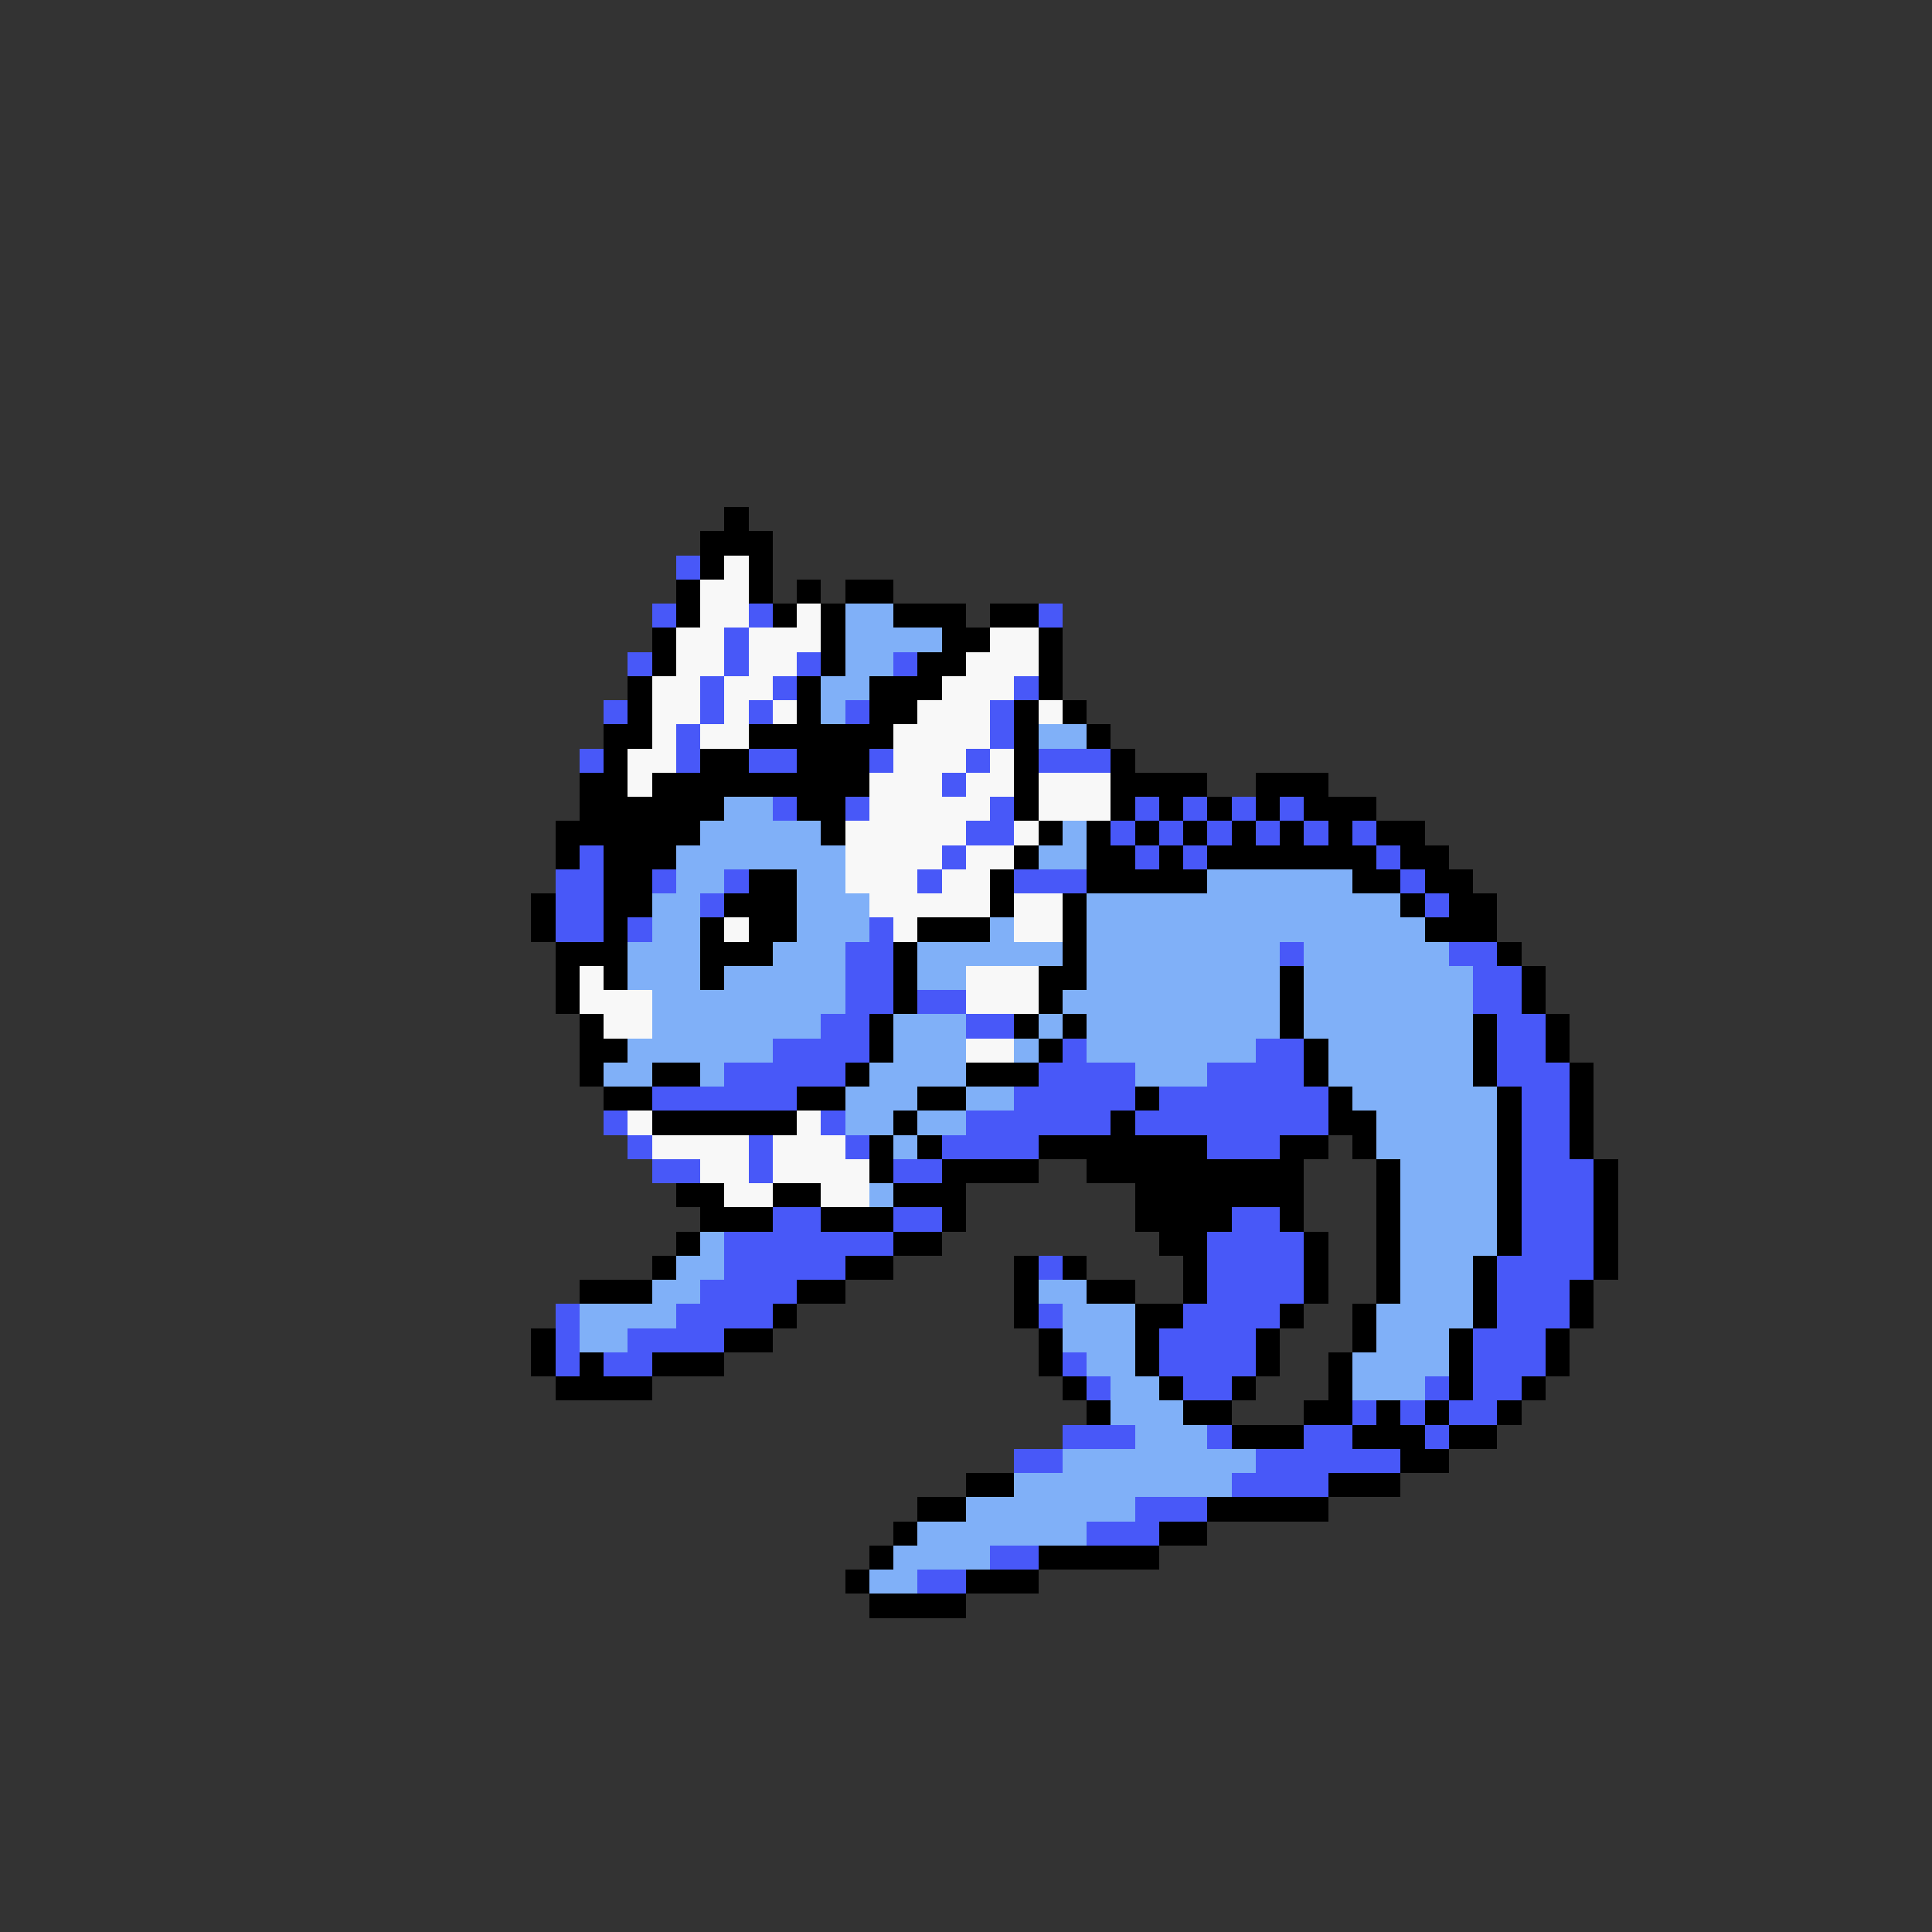 <svg xmlns="http://www.w3.org/2000/svg" viewBox="0 -0.5 80 80" shape-rendering="crispEdges">
<rect x="0" y="-0.5" width="80" height="80" fill="#333333" stroke="none"/>
<path stroke="#000000" d="M30 21h1M29 22h3M29 23h1M31 23h1M28 24h1M31 24h1M33 24h1M35 24h2M28 25h1M32 25h1M34 25h1M37 25h3M41 25h2M27 26h1M34 26h1M39 26h2M43 26h1M27 27h1M34 27h1M38 27h2M43 27h1M26 28h1M33 28h1M36 28h3M43 28h1M26 29h1M33 29h1M36 29h2M42 29h1M44 29h1M25 30h2M31 30h6M42 30h1M45 30h1M25 31h1M29 31h2M33 31h3M42 31h1M46 31h1M24 32h2M27 32h9M42 32h1M46 32h4M52 32h3M24 33h6M33 33h2M42 33h1M46 33h1M48 33h1M50 33h1M52 33h1M54 33h3M23 34h6M34 34h1M43 34h1M45 34h1M47 34h1M49 34h1M51 34h1M53 34h1M55 34h1M57 34h2M23 35h1M25 35h3M42 35h1M45 35h2M48 35h1M50 35h7M58 35h2M25 36h2M31 36h2M41 36h1M45 36h5M56 36h2M59 36h2M22 37h1M25 37h2M30 37h3M41 37h1M44 37h1M58 37h1M60 37h2M22 38h1M25 38h1M29 38h1M31 38h2M38 38h3M44 38h1M59 38h3M23 39h3M29 39h3M37 39h1M44 39h1M62 39h1M23 40h1M25 40h1M29 40h1M37 40h1M43 40h2M53 40h1M63 40h1M23 41h1M37 41h1M43 41h1M53 41h1M63 41h1M24 42h1M36 42h1M42 42h1M44 42h1M53 42h1M61 42h1M64 42h1M24 43h2M36 43h1M43 43h1M54 43h1M61 43h1M64 43h1M24 44h1M27 44h2M35 44h1M40 44h3M54 44h1M61 44h1M65 44h1M25 45h2M33 45h2M38 45h2M47 45h1M55 45h1M62 45h1M65 45h1M27 46h6M37 46h1M46 46h1M55 46h2M62 46h1M65 46h1M36 47h1M38 47h1M43 47h7M53 47h2M56 47h1M62 47h1M65 47h1M36 48h1M39 48h4M45 48h9M57 48h1M62 48h1M66 48h1M28 49h2M32 49h2M37 49h3M47 49h7M57 49h1M62 49h1M66 49h1M29 50h3M34 50h3M39 50h1M47 50h4M53 50h1M57 50h1M62 50h1M66 50h1M28 51h1M37 51h2M48 51h2M54 51h1M57 51h1M62 51h1M66 51h1M27 52h1M35 52h2M42 52h1M44 52h1M49 52h1M54 52h1M57 52h1M61 52h1M66 52h1M24 53h3M33 53h2M42 53h1M45 53h2M49 53h1M54 53h1M57 53h1M61 53h1M65 53h1M32 54h1M42 54h1M47 54h2M53 54h1M56 54h1M61 54h1M65 54h1M22 55h1M30 55h2M43 55h1M47 55h1M52 55h1M56 55h1M60 55h1M64 55h1M22 56h1M24 56h1M27 56h3M43 56h1M47 56h1M52 56h1M55 56h1M60 56h1M64 56h1M23 57h4M44 57h1M48 57h1M51 57h1M55 57h1M60 57h1M63 57h1M45 58h1M49 58h2M54 58h2M57 58h1M59 58h1M62 58h1M51 59h3M56 59h3M60 59h2M58 60h2M40 61h2M55 61h3M38 62h2M50 62h5M37 63h1M48 63h2M36 64h1M43 64h5M35 65h1M40 65h3M36 66h4" />
<path stroke="#4858f8" d="M28 23h1M27 25h1M31 25h1M43 25h1M30 26h1M26 27h1M30 27h1M33 27h1M37 27h1M29 28h1M32 28h1M42 28h1M25 29h1M29 29h1M31 29h1M35 29h1M41 29h1M28 30h1M41 30h1M24 31h1M28 31h1M31 31h2M36 31h1M40 31h1M43 31h3M39 32h1M32 33h1M35 33h1M41 33h1M47 33h1M49 33h1M51 33h1M53 33h1M40 34h2M46 34h1M48 34h1M50 34h1M52 34h1M54 34h1M56 34h1M24 35h1M39 35h1M47 35h1M49 35h1M57 35h1M23 36h2M27 36h1M30 36h1M38 36h1M42 36h3M58 36h1M23 37h2M29 37h1M59 37h1M23 38h2M26 38h1M36 38h1M35 39h2M53 39h1M60 39h2M35 40h2M61 40h2M35 41h2M38 41h2M61 41h2M34 42h2M40 42h2M62 42h2M32 43h4M44 43h1M52 43h2M62 43h2M30 44h5M43 44h4M50 44h4M62 44h3M27 45h6M42 45h5M48 45h7M63 45h2M25 46h1M34 46h1M40 46h6M47 46h8M63 46h2M26 47h1M31 47h1M35 47h1M39 47h4M50 47h3M63 47h2M27 48h2M31 48h1M37 48h2M63 48h3M63 49h3M32 50h2M37 50h2M51 50h2M63 50h3M30 51h7M50 51h4M63 51h3M30 52h5M43 52h1M50 52h4M62 52h4M29 53h4M50 53h4M62 53h3M23 54h1M28 54h4M43 54h1M49 54h4M62 54h3M23 55h1M26 55h4M48 55h4M61 55h3M23 56h1M25 56h2M44 56h1M48 56h4M61 56h3M45 57h1M49 57h2M59 57h1M61 57h2M56 58h1M58 58h1M60 58h2M44 59h3M50 59h1M54 59h2M59 59h1M42 60h2M52 60h6M51 61h4M47 62h3M45 63h3M41 64h2M38 65h2" />
<path stroke="#f8f8f8" d="M30 23h1M29 24h2M29 25h2M33 25h1M28 26h2M31 26h3M41 26h2M28 27h2M31 27h2M40 27h3M27 28h2M30 28h2M39 28h3M27 29h2M30 29h1M32 29h1M38 29h3M43 29h1M27 30h1M29 30h2M37 30h4M26 31h2M37 31h3M41 31h1M26 32h1M36 32h3M40 32h2M43 32h3M36 33h5M43 33h3M35 34h5M42 34h1M35 35h4M40 35h2M35 36h3M39 36h2M36 37h5M42 37h2M30 38h1M37 38h1M42 38h2M24 40h1M40 40h3M24 41h3M40 41h3M25 42h2M40 43h2M26 46h1M33 46h1M27 47h4M32 47h3M29 48h2M32 48h4M30 49h2M34 49h2" />
<path stroke="#80b0f8" d="M35 25h2M35 26h4M35 27h2M34 28h2M34 29h1M43 30h2M30 33h2M29 34h5M44 34h1M28 35h7M43 35h2M28 36h2M33 36h2M50 36h6M27 37h2M33 37h3M45 37h13M27 38h2M33 38h3M41 38h1M45 38h14M26 39h3M32 39h3M38 39h6M45 39h8M54 39h6M26 40h3M30 40h5M38 40h2M45 40h8M54 40h7M27 41h8M44 41h9M54 41h7M27 42h7M37 42h3M43 42h1M45 42h8M54 42h7M26 43h6M37 43h3M42 43h1M45 43h7M55 43h6M25 44h2M29 44h1M36 44h4M47 44h3M55 44h6M35 45h3M40 45h2M56 45h6M35 46h2M38 46h2M57 46h5M37 47h1M57 47h5M58 48h4M36 49h1M58 49h4M58 50h4M29 51h1M58 51h4M28 52h2M58 52h3M27 53h2M43 53h2M58 53h3M24 54h4M44 54h3M57 54h4M24 55h2M44 55h3M57 55h3M45 56h2M56 56h4M46 57h2M56 57h3M46 58h3M47 59h3M44 60h8M42 61h9M40 62h7M38 63h7M37 64h4M36 65h2" />
</svg>